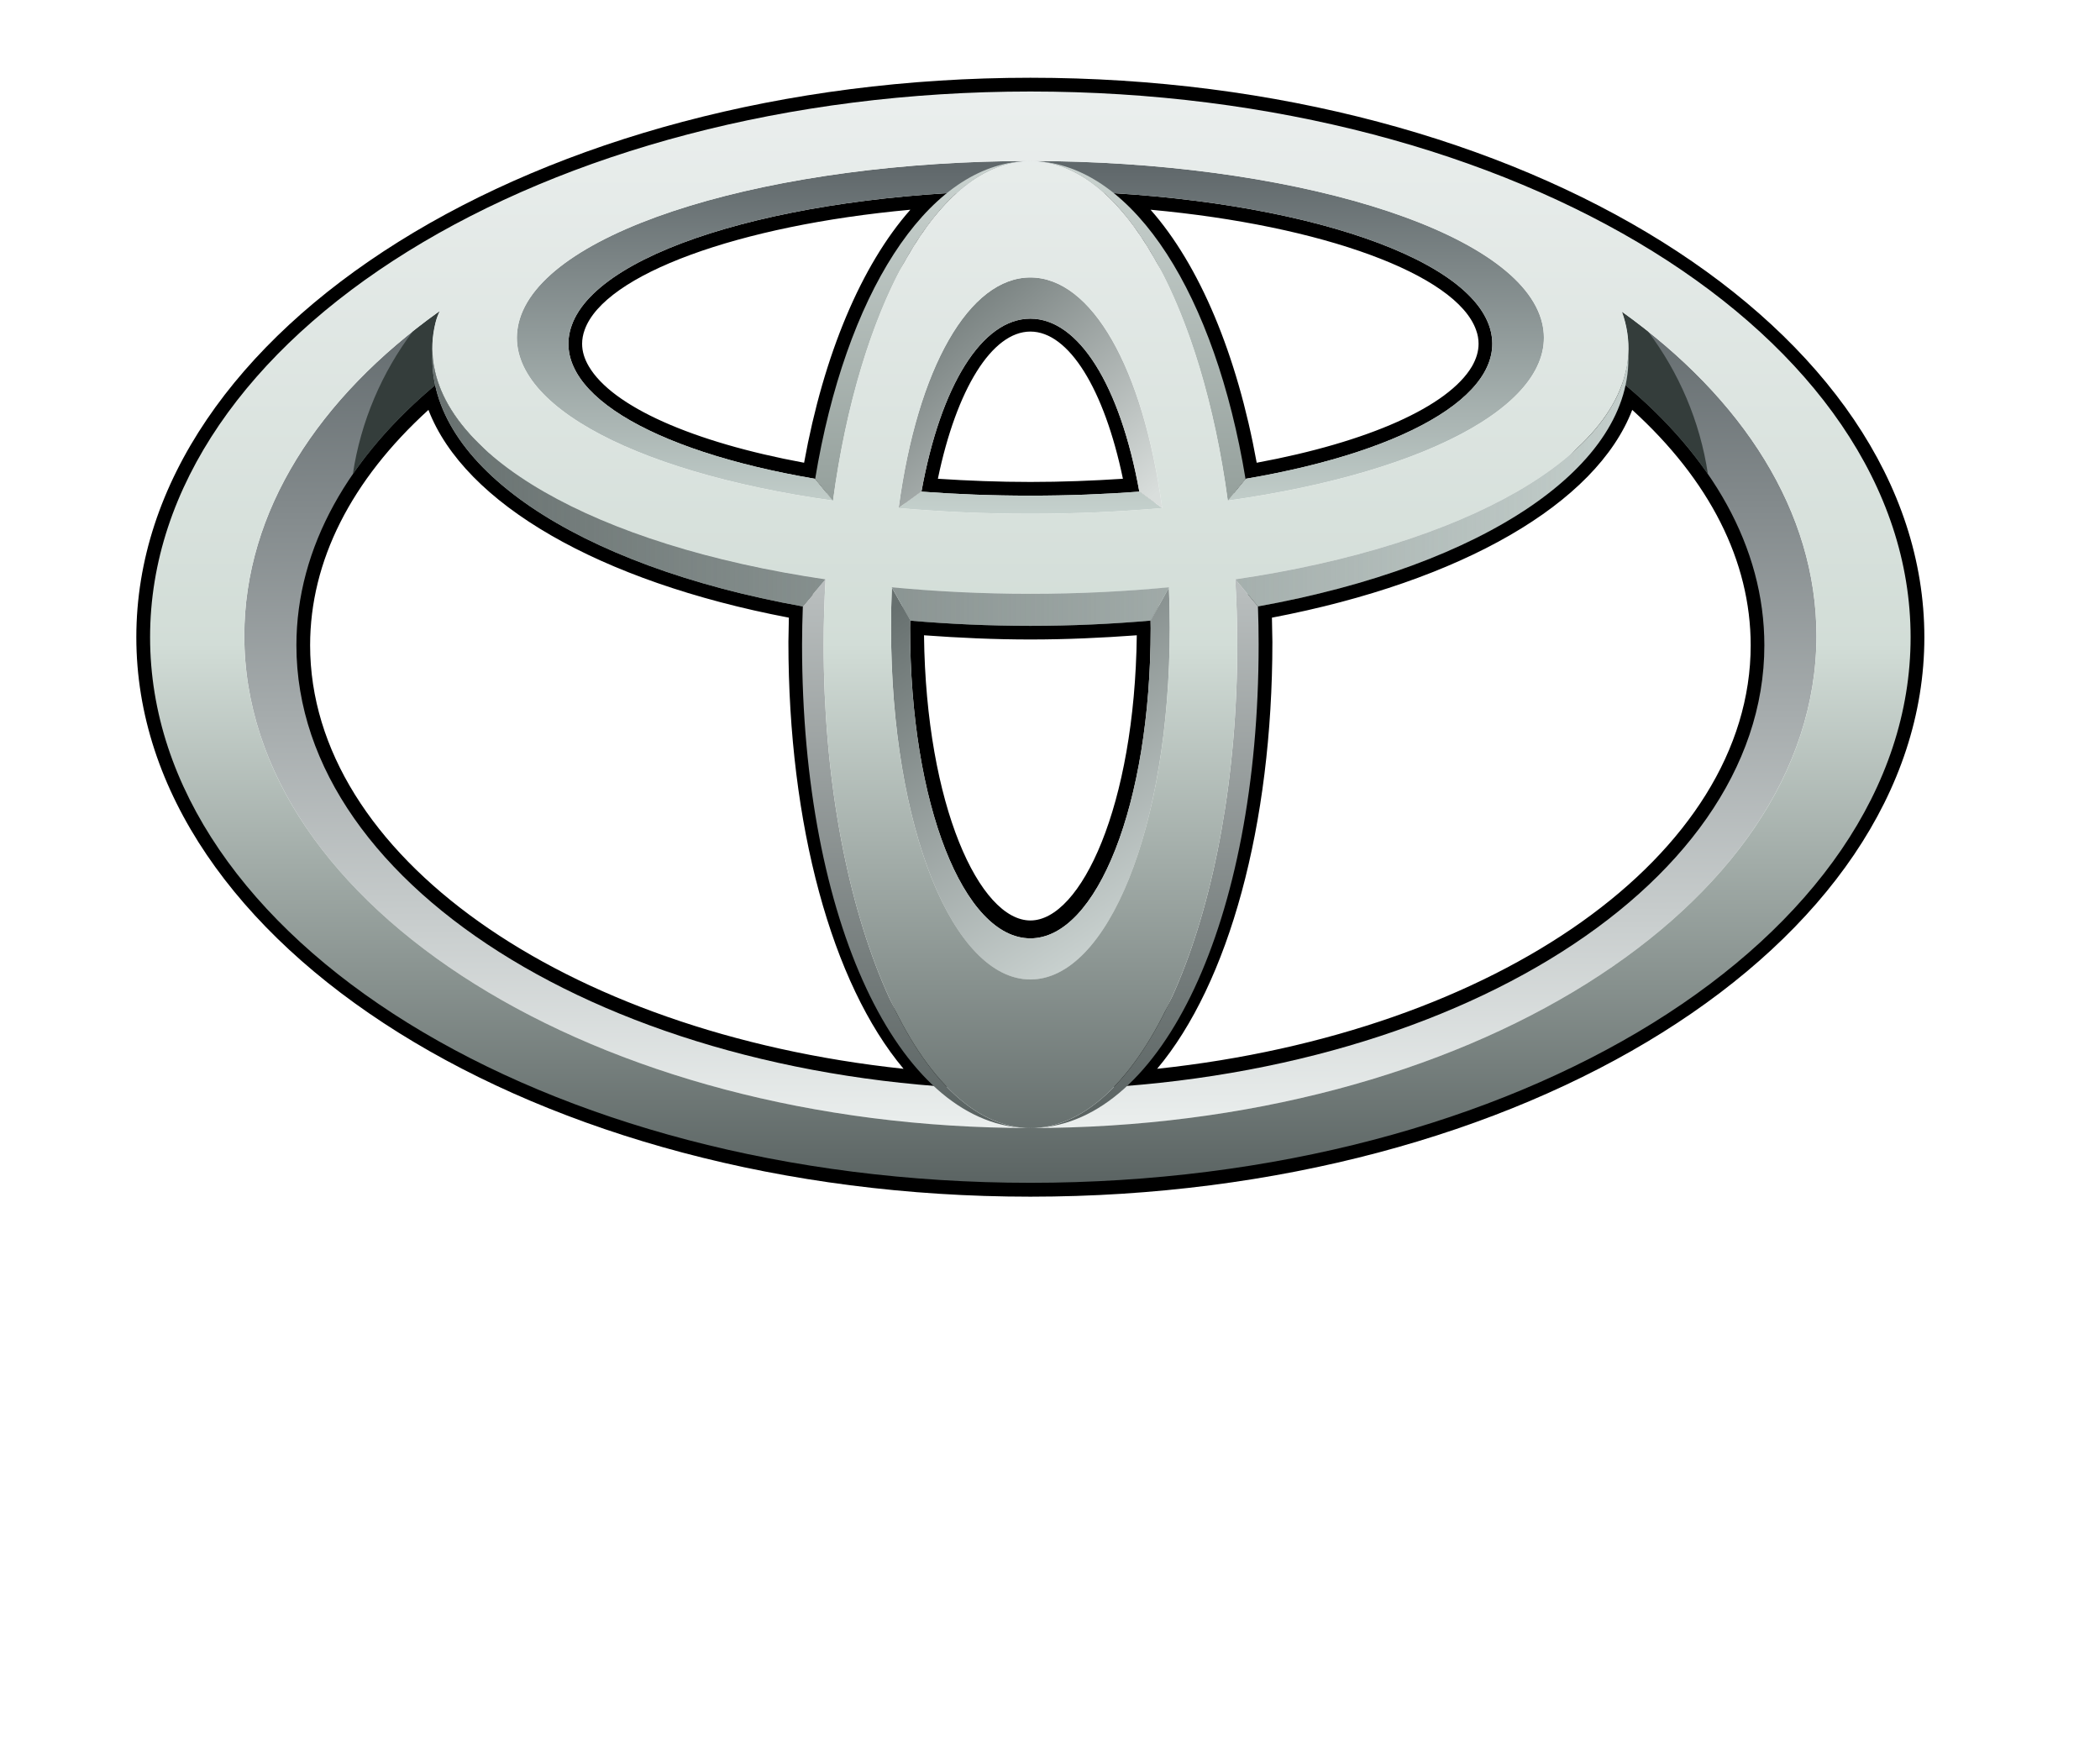 <?xml version="1.0" encoding="UTF-8" standalone="no"?>
<!-- Created with Inkscape (http://www.inkscape.org/) -->
<svg
   xmlns:svg="http://www.w3.org/2000/svg"
   xmlns="http://www.w3.org/2000/svg"
   xmlns:xlink="http://www.w3.org/1999/xlink"
   version="1.0"
   width="956.693"
   height="801.496"
   id="svg2">
  <defs
     id="defs4">
    <linearGradient
       id="linearGradient2824">
      <stop
         id="stop2826"
         style="stop-color:#687170;stop-opacity:1"
         offset="0" />
      <stop
         id="stop2828"
         style="stop-color:#687170;stop-opacity:0"
         offset="1" />
    </linearGradient>
    <linearGradient
       id="linearGradient2818">
      <stop
         id="stop2820"
         style="stop-color:#cad3d0;stop-opacity:1"
         offset="0" />
      <stop
         id="stop2822"
         style="stop-color:#95a09c;stop-opacity:1"
         offset="1" />
    </linearGradient>
    <linearGradient
       id="linearGradient2805">
      <stop
         id="stop2807"
         style="stop-color:#b9bebe;stop-opacity:1"
         offset="0" />
      <stop
         id="stop2809"
         style="stop-color:#586160;stop-opacity:1"
         offset="1" />
    </linearGradient>
    <linearGradient
       id="linearGradient2793">
      <stop
         id="stop2795"
         style="stop-color:#67706f;stop-opacity:1"
         offset="0" />
      <stop
         id="stop2797"
         style="stop-color:#d6dedc;stop-opacity:1"
         offset="1" />
    </linearGradient>
    <linearGradient
       id="linearGradient2786">
      <stop
         id="stop2788"
         style="stop-color:#60686b;stop-opacity:1"
         offset="0" />
      <stop
         id="stop2790"
         style="stop-color:#c5d1cd;stop-opacity:1"
         offset="1" />
    </linearGradient>
    <linearGradient
       id="linearGradient2778">
      <stop
         id="stop2780"
         style="stop-color:#707978;stop-opacity:1"
         offset="0" />
      <stop
         id="stop2782"
         style="stop-color:#d9dedc;stop-opacity:1"
         offset="1" />
    </linearGradient>
    <linearGradient
       id="linearGradient2770">
      <stop
         id="stop2772"
         style="stop-color:#eaeeed;stop-opacity:1"
         offset="0" />
      <stop
         id="stop2774"
         style="stop-color:#61696c;stop-opacity:1"
         offset="1" />
    </linearGradient>
    <linearGradient
       id="linearGradient2755">
      <stop
         id="stop2757"
         style="stop-color:#eaeeed;stop-opacity:1"
         offset="0" />
      <stop
         id="stop2832"
         style="stop-color:#d2ddd7;stop-opacity:1"
         offset="0.5" />
      <stop
         id="stop2759"
         style="stop-color:#5b6463;stop-opacity:1"
         offset="1" />
    </linearGradient>
    <linearGradient
       id="linearGradient2623">
      <stop
         id="stop2625"
         style="stop-color:#000000;stop-opacity:1"
         offset="0" />
      <stop
         id="stop2627"
         style="stop-color:#000000;stop-opacity:0"
         offset="1" />
    </linearGradient>
    <linearGradient
       x1="0"
       y1="0"
       x2="1"
       y2="0"
       id="linearGradient2589"
       gradientUnits="userSpaceOnUse"
       gradientTransform="matrix(0,-45.348,-179.902,0,228.848,198.769)"
       spreadMethod="pad">
      <stop
         id="stop2591"
         style="stop-color:#c3cecb;stop-opacity:1"
         offset="0" />
      <stop
         id="stop2593"
         style="stop-color:#586262;stop-opacity:1"
         offset="1" />
    </linearGradient>
    <clipPath
       id="clipPath2581">
      <path
         d="M 118.658,159.491 L 118.682,159.475 L 121.436,154.62 C 127.041,154.14 132.869,153.867 138.896,153.867 C 144.951,153.867 150.795,154.14 156.436,154.631 L 159.115,159.475 L 159.131,159.491 C 152.686,158.877 145.928,158.538 138.896,158.538 C 131.865,158.538 125.104,158.877 118.658,159.491 z M 226.066,193.631 C 225.379,178.772 202.539,165.608 168.779,160.647 L 168.791,160.635 L 172.084,156.702 C 205.117,162.639 226.848,177.225 226.066,193.631 z M 51.727,193.631 C 50.945,177.21 72.675,162.639 105.701,156.702 L 109.002,160.635 L 109.01,160.647 C 75.245,165.608 52.422,178.772 51.727,193.631"
         id="path2583" />
    </clipPath>
    <linearGradient
       x1="0"
       y1="0"
       x2="1"
       y2="0"
       id="linearGradient2569"
       gradientUnits="userSpaceOnUse"
       gradientTransform="matrix(0,-159.116,-187.934,0,232.859,231.761)"
       spreadMethod="pad">
      <stop
         id="stop2571"
         style="stop-color:#eaeeec;stop-opacity:1"
         offset="0" />
      <stop
         id="stop2573"
         style="stop-color:#434d4e;stop-opacity:1"
         offset="1" />
    </linearGradient>
    <clipPath
       id="clipPath2561">
      <path
         d="M 52.18,198.124 C 55.488,211.221 95.494,230.283 138.896,230.283 C 182.295,230.283 220.926,216.663 225.613,198.124 C 230.859,177.342 192.305,158.538 138.896,158.538 C 85.479,158.538 46.926,177.342 52.18,198.124 z M 138.896,221.639 C 101.627,221.639 68.464,211.874 64.44,198.577 C 59.933,183.682 93.033,170.206 138.896,170.206 C 184.768,170.206 217.863,183.682 213.359,198.577 C 209.336,211.874 176.174,221.639 138.896,221.639"
         id="path2563" />
    </clipPath>
    <linearGradient
       x1="0"
       y1="0"
       x2="1"
       y2="0"
       id="linearGradient2549"
       gradientUnits="userSpaceOnUse"
       gradientTransform="matrix(0,-159.122,-64.305,0,171.053,231.776)"
       spreadMethod="pad">
      <stop
         id="stop2551"
         style="stop-color:#eaeeec;stop-opacity:1"
         offset="0" />
      <stop
         id="stop2553"
         style="stop-color:#434d4e;stop-opacity:1"
         offset="1" />
    </linearGradient>
    <clipPath
       id="clipPath2541">
      <path
         d="M 108.748,151.144 C 108.748,189.67 122.252,221.639 138.896,221.639 C 155.549,221.639 169.053,189.67 169.053,151.144 C 169.053,112.211 155.549,80.649 138.896,80.649 C 122.244,80.649 108.748,112.211 108.748,151.144 z M 138.896,102.305 C 150.119,102.305 159.221,124.399 159.221,153.554 C 159.221,183.811 150.119,204.659 138.896,204.659 C 127.674,204.659 118.58,183.811 118.58,153.554 C 118.58,124.399 127.674,102.305 138.896,102.305"
         id="path2543" />
    </clipPath>
    <linearGradient
       x1="0"
       y1="0"
       x2="1"
       y2="0"
       id="linearGradient2529"
       gradientUnits="userSpaceOnUse"
       gradientTransform="matrix(0,-159.111,-260.691,0,269.238,231.767)"
       spreadMethod="pad">
      <stop
         id="stop2531"
         style="stop-color:#eaeeec;stop-opacity:1"
         offset="0" />
      <stop
         id="stop2533"
         style="stop-color:#434d4e;stop-opacity:1"
         offset="1" />
    </linearGradient>
    <clipPath
       id="clipPath2521">
      <path
         d="M 10.547,152.21 C 10.547,196.143 68.007,231.767 138.896,231.767 C 209.777,231.767 267.238,196.143 267.238,152.21 C 267.238,108.266 209.777,72.657 138.896,72.657 C 68.007,72.657 10.547,108.266 10.547,152.21 z M 138.896,80.649 C 202.188,80.649 253.504,112.774 253.504,152.406 C 253.504,192.042 202.188,224.178 138.896,224.178 C 75.597,224.178 24.285,192.042 24.285,152.406 C 24.285,112.774 75.597,80.649 138.896,80.649"
         id="path2523" />
    </clipPath>
    <linearGradient
       x1="0"
       y1="0"
       x2="1"
       y2="0"
       id="linearGradient2505"
       gradientUnits="userSpaceOnUse"
       gradientTransform="matrix(0,-130.035,-37.285,0,140.896,232.432)"
       spreadMethod="pad">
      <stop
         id="stop2507"
         style="stop-color:#eaeeec;stop-opacity:1"
         offset="0" />
      <stop
         id="stop2509"
         style="stop-color:#586262;stop-opacity:1"
         offset="1" />
    </linearGradient>
    <clipPath
       id="clipPath2497">
      <path
         d="M 108.748,151.144 C 108.748,154.358 108.854,157.522 109.033,160.635 L 109.01,160.635 L 105.721,156.729 C 105.654,154.881 105.611,153.031 105.611,151.144 C 105.611,109.922 120.232,80.649 138.896,80.649 C 122.252,80.649 108.748,112.211 108.748,151.144"
         id="path2499" />
    </clipPath>
    <linearGradient
       x1="0"
       y1="0"
       x2="1"
       y2="0"
       id="linearGradient2485"
       gradientUnits="userSpaceOnUse"
       gradientTransform="matrix(0,-130.035,-37.281,0,174.178,232.432)"
       spreadMethod="pad">
      <stop
         id="stop2487"
         style="stop-color:#eaeeec;stop-opacity:1"
         offset="0" />
      <stop
         id="stop2489"
         style="stop-color:#586262;stop-opacity:1"
         offset="1" />
    </linearGradient>
    <clipPath
       id="clipPath2477">
      <path
         d="M 172.072,156.717 L 168.791,160.635 L 168.764,160.635 C 168.947,157.522 169.053,154.358 169.053,151.144 C 169.053,112.211 155.549,80.649 138.896,80.649 C 157.568,80.649 172.178,109.922 172.178,151.144 C 172.178,153.031 172.139,154.881 172.072,156.717"
         id="path2479" />
    </clipPath>
    <linearGradient
       x1="0"
       y1="0"
       x2="1"
       y2="0"
       id="linearGradient2465"
       gradientUnits="userSpaceOnUse"
       gradientTransform="matrix(0,-77.914,-35.379,0,172.275,231.776)"
       spreadMethod="pad">
      <stop
         id="stop2467"
         style="stop-color:#eaeeec;stop-opacity:1"
         offset="0" />
      <stop
         id="stop2469"
         style="stop-color:#586262;stop-opacity:1"
         offset="1" />
    </linearGradient>
    <clipPath
       id="clipPath2457">
      <path
         d="M 167.67,172.12 L 167.697,172.12 L 170.275,175.256 C 165.705,203.006 153.361,221.639 138.896,221.639 C 152.396,221.639 163.83,200.608 167.67,172.12"
         id="path2459" />
    </clipPath>
    <linearGradient
       x1="0"
       y1="0"
       x2="1"
       y2="0"
       id="linearGradient2445"
       gradientUnits="userSpaceOnUse"
       gradientTransform="matrix(0,-77.914,-35.387,0,140.896,231.776)"
       spreadMethod="pad">
      <stop
         id="stop2447"
         style="stop-color:#eaeeec;stop-opacity:1"
         offset="0" />
      <stop
         id="stop2449"
         style="stop-color:#586262;stop-opacity:1"
         offset="1" />
    </linearGradient>
    <clipPath
       id="clipPath2437">
      <path
         d="M 110.127,172.12 C 113.971,200.608 125.396,221.639 138.896,221.639 C 124.424,221.639 112.088,203.006 107.51,175.256 L 110.088,172.12 L 110.127,172.12"
         id="path2439" />
    </clipPath>
    <linearGradient
       x1="0"
       y1="0"
       x2="1"
       y2="0"
       id="linearGradient2425"
       gradientUnits="userSpaceOnUse"
       gradientTransform="matrix(-44.723,25.821,37.637,65.19,137.28,88.354)"
       spreadMethod="pad">
      <stop
         id="stop2427"
         style="stop-color:#eaeeec;stop-opacity:1"
         offset="0" />
      <stop
         id="stop2429"
         style="stop-color:#586262;stop-opacity:1"
         offset="1" />
    </linearGradient>
    <clipPath
       id="clipPath2417">
      <path
         d="M 159.092,159.452 L 156.42,154.62 C 156.42,154.268 156.436,153.906 156.436,153.539 C 156.436,127.813 148.568,108.305 138.893,108.305 C 129.209,108.305 121.357,127.813 121.357,153.539 C 121.357,153.945 121.365,154.346 121.373,154.737 L 118.697,159.452 C 118.619,157.522 118.58,155.569 118.58,153.566 C 118.58,124.399 127.674,102.305 138.896,102.305 C 150.119,102.305 159.221,124.399 159.221,153.566 C 159.221,155.569 159.17,157.522 159.092,159.452"
         id="path2419" />
    </clipPath>
    <linearGradient
       x1="0"
       y1="0"
       x2="1"
       y2="0"
       id="linearGradient2405"
       gradientUnits="userSpaceOnUse"
       gradientTransform="matrix(-30.672,25.737,36.033,42.942,140.42,149.995)"
       spreadMethod="pad">
      <stop
         id="stop2407"
         style="stop-color:#eaeeec;stop-opacity:1"
         offset="0" />
      <stop
         id="stop2409"
         style="stop-color:#586262;stop-opacity:1"
         offset="1" />
    </linearGradient>
    <clipPath
       id="clipPath2397">
      <path
         d="M 123.014,173.436 C 125.807,188.956 131.865,198.655 138.893,198.655 C 145.928,198.655 151.982,188.956 154.779,173.436 L 154.834,173.436 L 158.1,171.065 C 155.342,191.561 147.787,204.659 138.896,204.659 C 129.998,204.659 122.447,191.561 119.693,171.065 L 122.959,173.436 L 123.014,173.436"
         id="path2399" />
    </clipPath>
    <linearGradient
       x1="0"
       y1="0"
       x2="1"
       y2="0"
       id="linearGradient2385"
       gradientUnits="userSpaceOnUse"
       gradientTransform="matrix(0,49.124,159.899,0,58.948,158.587)"
       spreadMethod="pad">
      <stop
         id="stop2387"
         style="stop-color:#eaeeec;stop-opacity:1"
         offset="0" />
      <stop
         id="stop2389"
         style="stop-color:#586262;stop-opacity:1"
         offset="1" />
    </linearGradient>
    <clipPath
       id="clipPath2377">
      <path
         d="M 154.818,173.436 C 149.768,173.057 144.443,172.85 138.893,172.85 C 133.346,172.85 128.025,173.057 122.975,173.436 L 122.959,173.436 L 119.658,171.038 C 125.748,170.506 132.178,170.206 138.896,170.206 C 145.615,170.206 152.045,170.506 158.139,171.038 L 154.818,173.436 z M 213.359,198.577 C 209.336,211.874 176.174,221.639 138.896,221.639 C 101.627,221.639 68.464,211.874 64.44,198.577 C 60.948,187.042 80.011,176.366 110.084,172.131 L 107.471,175.311 C 83.143,179.452 68.683,188.28 72.019,197.667 C 76.062,209.061 105.428,217.315 138.893,217.315 C 172.357,217.315 201.73,209.061 205.77,197.667 C 209.102,188.28 194.648,179.452 170.314,175.311 L 167.709,172.131 C 197.773,176.366 216.848,187.042 213.359,198.577"
         id="path2379" />
    </clipPath>
    <linearGradient
       x1="0"
       y1="0"
       x2="1"
       y2="0"
       id="linearGradient2365"
       gradientUnits="userSpaceOnUse"
       gradientTransform="matrix(0,90.655,233.215,0,22.289,89.512)"
       spreadMethod="pad">
      <stop
         id="stop2367"
         style="stop-color:#eaeeec;stop-opacity:1"
         offset="0" />
      <stop
         id="stop2369"
         style="stop-color:#586262;stop-opacity:1"
         offset="1" />
    </linearGradient>
    <clipPath
       id="clipPath2357">
      <path
         d="M 225.129,199.67 C 225.313,199.163 225.48,198.643 225.613,198.124 C 226.367,195.127 226.211,192.186 225.234,189.319 C 238.242,178.592 245.91,165.362 245.91,151.027 C 245.91,115.247 197.996,86.235 138.896,86.235 C 79.792,86.235 31.883,115.247 31.883,151.027 C 31.883,165.35 39.559,178.592 52.551,189.319 C 51.582,192.186 51.426,195.127 52.18,198.124 C 52.316,198.655 52.539,199.217 52.801,199.776 C 35.051,187.131 24.289,170.557 24.289,152.406 C 24.289,112.774 75.597,80.649 138.896,80.649 C 202.188,80.649 253.504,112.774 253.504,152.406 C 253.504,170.518 242.785,187.053 225.129,199.67"
         id="path2359" />
    </clipPath>
    <clipPath
       id="clipPath2323">
      <path
         d="M 0.06,233.771 L 283,233.771 L 283,0.06 L 0.06,0.06 L 0.06,233.771 z"
         id="path2325" />
    </clipPath>
    <linearGradient
       x1="0"
       y1="0"
       x2="1"
       y2="0"
       id="linearGradient3093"
       gradientUnits="userSpaceOnUse"
       gradientTransform="matrix(0,-45.348,-179.902,0,228.848,198.769)"
       spreadMethod="pad">
      <stop
         id="stop3095"
         style="stop-color:#c3cecb;stop-opacity:1"
         offset="0" />
      <stop
         id="stop3097"
         style="stop-color:#586262;stop-opacity:1"
         offset="1" />
    </linearGradient>
    <clipPath
       id="clipPath3085">
      <path
         d="M 118.658,159.491 L 118.682,159.475 L 121.436,154.62 C 127.041,154.14 132.869,153.867 138.896,153.867 C 144.951,153.867 150.795,154.14 156.436,154.631 L 159.115,159.475 L 159.131,159.491 C 152.686,158.877 145.928,158.538 138.896,158.538 C 131.865,158.538 125.104,158.877 118.658,159.491 z M 226.066,193.631 C 225.379,178.772 202.539,165.608 168.779,160.647 L 168.791,160.635 L 172.084,156.702 C 205.117,162.639 226.848,177.225 226.066,193.631 z M 51.727,193.631 C 50.945,177.21 72.675,162.639 105.701,156.702 L 109.002,160.635 L 109.01,160.647 C 75.245,165.608 52.422,178.772 51.727,193.631"
         id="path3087" />
    </clipPath>
    <linearGradient
       x1="0"
       y1="0"
       x2="1"
       y2="0"
       id="linearGradient3073"
       gradientUnits="userSpaceOnUse"
       gradientTransform="matrix(0,-159.116,-187.934,0,232.859,231.761)"
       spreadMethod="pad">
      <stop
         id="stop3075"
         style="stop-color:#eaeeec;stop-opacity:1"
         offset="0" />
      <stop
         id="stop3077"
         style="stop-color:#434d4e;stop-opacity:1"
         offset="1" />
    </linearGradient>
    <clipPath
       id="clipPath3065">
      <path
         d="M 52.18,198.124 C 55.488,211.221 95.494,230.283 138.896,230.283 C 182.295,230.283 220.926,216.663 225.613,198.124 C 230.859,177.342 192.305,158.538 138.896,158.538 C 85.479,158.538 46.926,177.342 52.18,198.124 z M 138.896,221.639 C 101.627,221.639 68.464,211.874 64.44,198.577 C 59.933,183.682 93.033,170.206 138.896,170.206 C 184.768,170.206 217.863,183.682 213.359,198.577 C 209.336,211.874 176.174,221.639 138.896,221.639"
         id="path3067" />
    </clipPath>
    <linearGradient
       x1="0"
       y1="0"
       x2="1"
       y2="0"
       id="linearGradient3053"
       gradientUnits="userSpaceOnUse"
       gradientTransform="matrix(0,-159.122,-64.305,0,171.053,231.776)"
       spreadMethod="pad">
      <stop
         id="stop3055"
         style="stop-color:#eaeeec;stop-opacity:1"
         offset="0" />
      <stop
         id="stop3057"
         style="stop-color:#434d4e;stop-opacity:1"
         offset="1" />
    </linearGradient>
    <clipPath
       id="clipPath3045">
      <path
         d="M 108.748,151.144 C 108.748,189.67 122.252,221.639 138.896,221.639 C 155.549,221.639 169.053,189.67 169.053,151.144 C 169.053,112.211 155.549,80.649 138.896,80.649 C 122.244,80.649 108.748,112.211 108.748,151.144 z M 138.896,102.305 C 150.119,102.305 159.221,124.399 159.221,153.554 C 159.221,183.811 150.119,204.659 138.896,204.659 C 127.674,204.659 118.58,183.811 118.58,153.554 C 118.58,124.399 127.674,102.305 138.896,102.305"
         id="path3047" />
    </clipPath>
    <linearGradient
       x1="0"
       y1="0"
       x2="1"
       y2="0"
       id="linearGradient3033"
       gradientUnits="userSpaceOnUse"
       gradientTransform="matrix(0,-159.111,-260.691,0,269.238,231.767)"
       spreadMethod="pad">
      <stop
         id="stop3035"
         style="stop-color:#eaeeec;stop-opacity:1"
         offset="0" />
      <stop
         id="stop3037"
         style="stop-color:#434d4e;stop-opacity:1"
         offset="1" />
    </linearGradient>
    <clipPath
       id="clipPath3025">
      <path
         d="M 10.547,152.21 C 10.547,196.143 68.007,231.767 138.896,231.767 C 209.777,231.767 267.238,196.143 267.238,152.21 C 267.238,108.266 209.777,72.657 138.896,72.657 C 68.007,72.657 10.547,108.266 10.547,152.21 z M 138.896,80.649 C 202.188,80.649 253.504,112.774 253.504,152.406 C 253.504,192.042 202.188,224.178 138.896,224.178 C 75.597,224.178 24.285,192.042 24.285,152.406 C 24.285,112.774 75.597,80.649 138.896,80.649"
         id="path3027" />
    </clipPath>
    <linearGradient
       x1="0"
       y1="0"
       x2="1"
       y2="0"
       id="linearGradient3009"
       gradientUnits="userSpaceOnUse"
       gradientTransform="matrix(0,-130.035,-37.285,0,140.896,232.432)"
       spreadMethod="pad">
      <stop
         id="stop3011"
         style="stop-color:#eaeeec;stop-opacity:1"
         offset="0" />
      <stop
         id="stop3013"
         style="stop-color:#586262;stop-opacity:1"
         offset="1" />
    </linearGradient>
    <clipPath
       id="clipPath3001">
      <path
         d="M 108.748,151.144 C 108.748,154.358 108.854,157.522 109.033,160.635 L 109.01,160.635 L 105.721,156.729 C 105.654,154.881 105.611,153.031 105.611,151.144 C 105.611,109.922 120.232,80.649 138.896,80.649 C 122.252,80.649 108.748,112.211 108.748,151.144"
         id="path3003" />
    </clipPath>
    <linearGradient
       x1="0"
       y1="0"
       x2="1"
       y2="0"
       id="linearGradient2989"
       gradientUnits="userSpaceOnUse"
       gradientTransform="matrix(0,-130.035,-37.281,0,174.178,232.432)"
       spreadMethod="pad">
      <stop
         id="stop2991"
         style="stop-color:#eaeeec;stop-opacity:1"
         offset="0" />
      <stop
         id="stop2993"
         style="stop-color:#586262;stop-opacity:1"
         offset="1" />
    </linearGradient>
    <clipPath
       id="clipPath2981">
      <path
         d="M 172.072,156.717 L 168.791,160.635 L 168.764,160.635 C 168.947,157.522 169.053,154.358 169.053,151.144 C 169.053,112.211 155.549,80.649 138.896,80.649 C 157.568,80.649 172.178,109.922 172.178,151.144 C 172.178,153.031 172.139,154.881 172.072,156.717"
         id="path2983" />
    </clipPath>
    <linearGradient
       x1="0"
       y1="0"
       x2="1"
       y2="0"
       id="linearGradient2969"
       gradientUnits="userSpaceOnUse"
       gradientTransform="matrix(0,-77.914,-35.379,0,172.275,231.776)"
       spreadMethod="pad">
      <stop
         id="stop2971"
         style="stop-color:#eaeeec;stop-opacity:1"
         offset="0" />
      <stop
         id="stop2973"
         style="stop-color:#586262;stop-opacity:1"
         offset="1" />
    </linearGradient>
    <clipPath
       id="clipPath2961">
      <path
         d="M 167.67,172.12 L 167.697,172.12 L 170.275,175.256 C 165.705,203.006 153.361,221.639 138.896,221.639 C 152.396,221.639 163.83,200.608 167.67,172.12"
         id="path2963" />
    </clipPath>
    <linearGradient
       x1="0"
       y1="0"
       x2="1"
       y2="0"
       id="linearGradient2949"
       gradientUnits="userSpaceOnUse"
       gradientTransform="matrix(0,-77.914,-35.387,0,140.896,231.776)"
       spreadMethod="pad">
      <stop
         id="stop2951"
         style="stop-color:#eaeeec;stop-opacity:1"
         offset="0" />
      <stop
         id="stop2953"
         style="stop-color:#586262;stop-opacity:1"
         offset="1" />
    </linearGradient>
    <clipPath
       id="clipPath2941">
      <path
         d="M 110.127,172.12 C 113.971,200.608 125.396,221.639 138.896,221.639 C 124.424,221.639 112.088,203.006 107.51,175.256 L 110.088,172.12 L 110.127,172.12"
         id="path2943" />
    </clipPath>
    <linearGradient
       x1="0"
       y1="0"
       x2="1"
       y2="0"
       id="linearGradient2929"
       gradientUnits="userSpaceOnUse"
       gradientTransform="matrix(-44.723,25.821,37.637,65.19,137.28,88.354)"
       spreadMethod="pad">
      <stop
         id="stop2931"
         style="stop-color:#eaeeec;stop-opacity:1"
         offset="0" />
      <stop
         id="stop2933"
         style="stop-color:#586262;stop-opacity:1"
         offset="1" />
    </linearGradient>
    <clipPath
       id="clipPath2921">
      <path
         d="M 159.092,159.452 L 156.42,154.62 C 156.42,154.268 156.436,153.906 156.436,153.539 C 156.436,127.813 148.568,108.305 138.893,108.305 C 129.209,108.305 121.357,127.813 121.357,153.539 C 121.357,153.945 121.365,154.346 121.373,154.737 L 118.697,159.452 C 118.619,157.522 118.58,155.569 118.58,153.566 C 118.58,124.399 127.674,102.305 138.896,102.305 C 150.119,102.305 159.221,124.399 159.221,153.566 C 159.221,155.569 159.17,157.522 159.092,159.452"
         id="path2923" />
    </clipPath>
    <linearGradient
       x1="0"
       y1="0"
       x2="1"
       y2="0"
       id="linearGradient2909"
       gradientUnits="userSpaceOnUse"
       gradientTransform="matrix(-30.672,25.737,36.033,42.942,140.42,149.995)"
       spreadMethod="pad">
      <stop
         id="stop2911"
         style="stop-color:#eaeeec;stop-opacity:1"
         offset="0" />
      <stop
         id="stop2913"
         style="stop-color:#586262;stop-opacity:1"
         offset="1" />
    </linearGradient>
    <clipPath
       id="clipPath2901">
      <path
         d="M 123.014,173.436 C 125.807,188.956 131.865,198.655 138.893,198.655 C 145.928,198.655 151.982,188.956 154.779,173.436 L 154.834,173.436 L 158.1,171.065 C 155.342,191.561 147.787,204.659 138.896,204.659 C 129.998,204.659 122.447,191.561 119.693,171.065 L 122.959,173.436 L 123.014,173.436"
         id="path2903" />
    </clipPath>
    <linearGradient
       x1="0"
       y1="0"
       x2="1"
       y2="0"
       id="linearGradient2889"
       gradientUnits="userSpaceOnUse"
       gradientTransform="matrix(0,49.124,159.899,0,58.948,158.587)"
       spreadMethod="pad">
      <stop
         id="stop2891"
         style="stop-color:#eaeeec;stop-opacity:1"
         offset="0" />
      <stop
         id="stop2893"
         style="stop-color:#586262;stop-opacity:1"
         offset="1" />
    </linearGradient>
    <clipPath
       id="clipPath2881">
      <path
         d="M 154.818,173.436 C 149.768,173.057 144.443,172.85 138.893,172.85 C 133.346,172.85 128.025,173.057 122.975,173.436 L 122.959,173.436 L 119.658,171.038 C 125.748,170.506 132.178,170.206 138.896,170.206 C 145.615,170.206 152.045,170.506 158.139,171.038 L 154.818,173.436 z M 213.359,198.577 C 209.336,211.874 176.174,221.639 138.896,221.639 C 101.627,221.639 68.464,211.874 64.44,198.577 C 60.948,187.042 80.011,176.366 110.084,172.131 L 107.471,175.311 C 83.143,179.452 68.683,188.28 72.019,197.667 C 76.062,209.061 105.428,217.315 138.893,217.315 C 172.357,217.315 201.73,209.061 205.77,197.667 C 209.102,188.28 194.648,179.452 170.314,175.311 L 167.709,172.131 C 197.773,176.366 216.848,187.042 213.359,198.577"
         id="path2883" />
    </clipPath>
    <linearGradient
       x1="0"
       y1="0"
       x2="1"
       y2="0"
       id="linearGradient2869"
       gradientUnits="userSpaceOnUse"
       gradientTransform="matrix(0,90.655,233.215,0,22.289,89.512)"
       spreadMethod="pad">
      <stop
         id="stop2871"
         style="stop-color:#eaeeec;stop-opacity:1"
         offset="0" />
      <stop
         id="stop2873"
         style="stop-color:#586262;stop-opacity:1"
         offset="1" />
    </linearGradient>
    <clipPath
       id="clipPath2861">
      <path
         d="M 225.129,199.67 C 225.313,199.163 225.48,198.643 225.613,198.124 C 226.367,195.127 226.211,192.186 225.234,189.319 C 238.242,178.592 245.91,165.362 245.91,151.027 C 245.91,115.247 197.996,86.235 138.896,86.235 C 79.792,86.235 31.883,115.247 31.883,151.027 C 31.883,165.35 39.559,178.592 52.551,189.319 C 51.582,192.186 51.426,195.127 52.18,198.124 C 52.316,198.655 52.539,199.217 52.801,199.776 C 35.051,187.131 24.289,170.557 24.289,152.406 C 24.289,112.774 75.597,80.649 138.896,80.649 C 202.188,80.649 253.504,112.774 253.504,152.406 C 253.504,170.518 242.785,187.053 225.129,199.67"
         id="path2863" />
    </clipPath>
    <clipPath
       id="clipPath2827">
      <path
         d="M 0.06,233.771 L 283,233.771 L 283,0.06 L 0.06,0.06 L 0.06,233.771 z"
         id="path2829" />
    </clipPath>
    <linearGradient
       x1="140.47"
       y1="81.195"
       x2="139.997"
       y2="200.874"
       id="linearGradient2749"
       xlink:href="#linearGradient2770"
       gradientUnits="userSpaceOnUse"
       gradientTransform="matrix(1.886,0,0,-1.886,104.734,689.648)" />
    <linearGradient
       x1="364.527"
       y1="255.996"
       x2="364.527"
       y2="552.633"
       id="linearGradient2761"
       xlink:href="#linearGradient2755"
       gradientUnits="userSpaceOnUse" />
    <linearGradient
       x1="343.815"
       y1="305.704"
       x2="396.63"
       y2="367.069"
       id="linearGradient2776"
       xlink:href="#linearGradient2778"
       gradientUnits="userSpaceOnUse" />
    <linearGradient
       x1="364.527"
       y1="273.601"
       x2="364.527"
       y2="368.713"
       id="linearGradient2784"
       xlink:href="#linearGradient2786"
       gradientUnits="userSpaceOnUse" />
    <linearGradient
       x1="330.352"
       y1="393.729"
       x2="399.737"
       y2="496.731"
       id="linearGradient2799"
       xlink:href="#linearGradient2793"
       gradientUnits="userSpaceOnUse" />
    <linearGradient
       x1="364.187"
       y1="389.586"
       x2="364.187"
       y2="537.552"
       id="linearGradient2811"
       xlink:href="#linearGradient2805"
       gradientUnits="userSpaceOnUse" />
    <linearGradient
       x1="367.885"
       y1="271.806"
       x2="367.885"
       y2="365.102"
       id="linearGradient2816"
       xlink:href="#linearGradient2818"
       gradientUnits="userSpaceOnUse" />
    <linearGradient
       x1="202.237"
       y1="362.008"
       x2="531.066"
       y2="362.008"
       id="linearGradient2830"
       xlink:href="#linearGradient2824"
       gradientUnits="userSpaceOnUse" />
    <linearGradient
       x1="140.47"
       y1="81.195"
       x2="139.997"
       y2="200.874"
       id="linearGradient2858"
       xlink:href="#linearGradient2770"
       gradientUnits="userSpaceOnUse"
       gradientTransform="matrix(1.886,0,0,-1.886,104.734,689.648)" />
    <linearGradient
       x1="364.527"
       y1="273.601"
       x2="364.527"
       y2="368.713"
       id="linearGradient2860"
       xlink:href="#linearGradient2786"
       gradientUnits="userSpaceOnUse" />
    <linearGradient
       x1="343.815"
       y1="305.704"
       x2="396.63"
       y2="367.069"
       id="linearGradient2862"
       xlink:href="#linearGradient2778"
       gradientUnits="userSpaceOnUse" />
    <linearGradient
       x1="330.352"
       y1="393.729"
       x2="399.737"
       y2="496.731"
       id="linearGradient2864"
       xlink:href="#linearGradient2793"
       gradientUnits="userSpaceOnUse" />
    <linearGradient
       x1="367.885"
       y1="271.806"
       x2="367.885"
       y2="365.102"
       id="linearGradient2866"
       xlink:href="#linearGradient2818"
       gradientUnits="userSpaceOnUse" />
    <linearGradient
       x1="364.187"
       y1="389.586"
       x2="364.187"
       y2="537.552"
       id="linearGradient2868"
       xlink:href="#linearGradient2805"
       gradientUnits="userSpaceOnUse" />
    <linearGradient
       x1="364.527"
       y1="255.996"
       x2="364.527"
       y2="552.633"
       id="linearGradient2870"
       xlink:href="#linearGradient2755"
       gradientUnits="userSpaceOnUse" />
    <linearGradient
       x1="202.237"
       y1="362.008"
       x2="531.066"
       y2="362.008"
       id="linearGradient2872"
       xlink:href="#linearGradient2824"
       gradientUnits="userSpaceOnUse" />
  </defs>
  <g
     transform="matrix(1.657,0,0,1.657,-138.132,-376.861)"
     id="g2834">
    <path
       d="M 366.656,248.812 C 231.123,248.812 120.844,317.813 120.844,402.625 C 120.844,487.427 231.123,556.438 366.656,556.438 C 502.189,556.437 612.438,487.427 612.438,402.625 C 612.437,317.814 502.189,248.812 366.656,248.812 z M 366.656,256.375 C 498.033,256.375 604.906,321.99 604.906,402.625 C 604.906,483.28 498.033,548.875 366.656,548.875 C 235.279,548.875 128.406,483.28 128.406,402.625 C 128.406,321.99 235.279,256.375 366.656,256.375 z M 355.312,276.031 L 343.438,276.781 C 285.908,280.294 244.122,295.537 237,315.625 C 236.263,317.709 235.875,319.831 235.875,321.938 C 235.875,325.326 236.851,328.727 238.75,331.969 C 246.736,345.574 271.513,356.764 306.781,362.781 L 310.5,363.406 L 311.156,359.688 C 316.945,324.374 329.65,296.611 346.031,283.5 L 355.312,276.031 z M 378.031,276.031 L 387.281,283.5 C 403.657,296.611 416.367,324.374 422.156,359.688 L 422.781,363.406 L 426.5,362.781 C 461.783,356.764 486.575,345.574 494.531,331.969 C 497.624,326.738 498.228,321.075 496.312,315.625 C 489.19,295.537 447.404,280.294 389.875,276.781 L 378.031,276.031 z M 333.656,285.094 C 320.198,300.321 309.838,324.855 304.438,354.656 C 273.78,348.984 251.731,339.206 245.25,328.156 C 244.019,326.065 243.406,324.002 243.406,321.969 C 243.406,320.686 243.637,319.429 244.094,318.156 C 249.53,302.812 286.476,289.418 333.656,285.094 z M 399.688,285.094 C 446.853,289.418 483.766,302.835 489.188,318.156 C 489.659,319.429 489.875,320.686 489.875,321.969 C 489.875,324.002 489.264,326.065 488.062,328.156 C 481.559,339.206 459.518,348.984 428.875,354.656 C 423.474,324.855 413.146,300.321 399.688,285.094 z M 366.656,311.031 C 351.203,311.031 338.578,330.073 332.906,361.938 L 332.156,366.031 L 336.344,366.344 C 346.215,367.081 356.417,367.5 366.656,367.5 C 376.901,367.5 387.097,367.081 396.969,366.344 L 401.125,366.031 L 400.375,361.938 C 394.703,330.073 382.096,311.031 366.656,311.031 z M 366.656,318.594 C 377.212,318.594 386.959,334.386 392.094,359.062 C 383.748,359.607 375.251,359.938 366.656,359.938 C 358.074,359.938 349.557,359.607 341.219,359.062 C 346.338,334.386 356.102,318.594 366.656,318.594 z M 205.375,326.438 L 200.594,330.438 C 174.739,352.095 161.062,377.812 161.062,404.844 C 161.063,468.434 238.623,522.184 341.438,529.844 L 352.906,530.719 L 344.156,523.25 C 321.63,503.982 307.656,458.243 307.656,403.906 L 307.875,391.094 L 304.719,390.438 C 250.639,380.743 212.165,357.996 206.688,332.531 L 205.375,326.438 z M 527.906,326.438 L 526.594,332.531 C 521.121,357.996 482.626,380.743 428.562,390.438 L 425.406,391.031 L 425.656,403.906 C 425.656,458.243 411.644,503.982 389.125,523.25 L 380.406,530.719 L 391.875,529.844 C 494.701,522.184 572.219,468.434 572.219,404.844 C 572.219,377.812 558.542,352.095 532.688,330.438 L 527.906,326.438 z M 201.156,340.125 C 211.047,365.855 248.012,387.276 300.25,397.25 C 300.184,400.195 300.125,403.906 300.125,403.906 C 300.125,454.289 312.062,497.806 331.781,521.281 C 238.101,511.285 168.625,462.348 168.625,404.844 C 168.625,381.665 179.927,359.446 201.156,340.125 z M 532.125,340.125 C 553.369,359.446 564.688,381.665 564.688,404.844 C 564.688,462.348 495.191,511.285 401.5,521.281 C 421.219,497.806 433.188,454.289 433.188,403.906 C 433.187,403.906 433.115,400.195 433.062,397.25 C 485.285,387.276 522.233,365.855 532.125,340.125 z M 329.875,393.969 L 329.844,398.062 L 329.812,399.438 C 329.812,449.944 345.657,488.031 366.656,488.031 C 387.65,488.031 403.469,449.944 403.469,399.438 L 403.438,393.969 L 399.375,394.312 C 388.694,395.248 377.706,395.719 366.656,395.719 C 355.608,395.719 344.588,395.248 333.938,394.312 L 329.875,393.969 z M 337.406,402.094 C 346.997,402.801 356.802,403.25 366.656,403.25 C 376.528,403.25 386.302,402.801 395.906,402.094 C 395.341,449.087 380.527,480.5 366.656,480.5 C 352.772,480.5 337.959,449.087 337.406,402.094 z"
       id="path2843"
       style="fill:#000000;fill-opacity:1;fill-rule:nonzero;stroke:none" />
    <path
       d="M 529.261,313.129 C 529.608,314.085 529.922,315.065 530.173,316.044 C 531.595,321.696 531.301,327.241 529.459,332.648 C 553.988,352.876 568.447,377.824 568.447,404.855 C 568.447,472.326 478.096,527.034 366.651,527.034 C 255.198,527.034 164.855,472.326 164.855,404.855 C 164.855,377.846 179.33,352.876 203.829,332.648 C 202.002,327.241 201.708,321.696 203.13,316.044 C 203.386,315.043 203.807,313.983 204.301,312.929 C 170.829,336.774 150.535,368.027 150.535,402.255 C 150.535,476.989 247.287,537.567 366.651,537.567 C 486.001,537.567 582.767,476.989 582.767,402.255 C 582.767,368.101 562.555,336.921 529.261,313.129"
       id="path2875"
       style="fill:url(#linearGradient2858);fill-opacity:1;stroke:none" />
    <g
       id="g2597">
    </g>
    <path
       d="M 396.675,362.598 C 387.152,363.313 377.111,363.703 366.645,363.703 C 356.185,363.703 346.151,363.313 336.628,362.598 L 336.598,362.598 L 330.373,367.12 C 341.857,368.124 353.982,368.689 366.651,368.689 C 379.321,368.689 391.446,368.124 402.937,367.12 L 396.675,362.598 z M 507.066,315.19 C 499.48,290.116 436.946,271.702 366.651,271.702 C 296.372,271.702 233.836,290.116 226.248,315.19 C 219.664,336.942 255.611,357.073 312.32,365.059 L 307.392,359.063 C 261.517,351.254 234.249,334.607 240.54,316.906 C 248.164,295.42 303.54,279.856 366.645,279.856 C 429.748,279.856 485.137,295.42 492.755,316.906 C 499.038,334.607 471.782,351.254 425.896,359.063 L 420.983,365.059 C 477.675,357.073 513.645,336.942 507.066,315.19"
       id="path2885"
       style="fill:#ebeeec;fill-opacity:1;fill-rule:nonzero;stroke:none" />
    <path
       d="M 396.675,362.598 C 387.152,363.313 377.111,363.703 366.645,363.703 C 356.185,363.703 346.151,363.313 336.628,362.598 L 336.598,362.598 L 330.373,367.12 C 341.857,368.124 353.982,368.689 366.651,368.689 C 379.321,368.689 391.446,368.124 402.937,367.12 L 396.675,362.598 z M 507.066,315.19 C 499.48,290.116 436.946,271.702 366.651,271.702 C 296.372,271.702 233.836,290.116 226.248,315.19 C 219.664,336.942 255.611,357.073 312.32,365.059 L 307.392,359.063 C 261.517,351.254 234.249,334.607 240.54,316.906 C 248.164,295.42 303.54,279.856 366.645,279.856 C 429.748,279.856 485.137,295.42 492.755,316.906 C 499.038,334.607 471.782,351.254 425.896,359.063 L 420.983,365.059 C 477.675,357.073 513.645,336.942 507.066,315.19"
       id="path2895"
       style="fill:url(#linearGradient2860);fill-opacity:1;stroke:none" />
    <path
       d="M 336.702,362.598 C 341.969,333.332 353.392,315.043 366.645,315.043 C 379.911,315.043 391.327,333.332 396.601,362.598 L 396.705,362.598 L 402.864,367.069 C 397.663,328.42 383.416,303.721 366.651,303.721 C 349.872,303.721 335.633,328.42 330.439,367.069 L 336.598,362.598 L 336.702,362.598"
       id="path2905"
       style="fill:#ebeeec;fill-opacity:1;fill-rule:nonzero;stroke:none" />
    <path
       d="M 336.702,362.598 C 341.969,333.332 353.392,315.043 366.645,315.043 C 379.911,315.043 391.327,333.332 396.601,362.598 L 396.705,362.598 L 402.864,367.069 C 397.663,328.42 383.416,303.721 366.651,303.721 C 349.872,303.721 335.633,328.42 330.439,367.069 L 336.598,362.598 L 336.702,362.598"
       id="path2915"
       style="fill:url(#linearGradient2862);fill-opacity:1;stroke:none" />
    <path
       d="M 404.734,388.968 L 399.696,398.08 C 399.696,398.744 399.726,399.426 399.726,400.118 C 399.726,448.63 384.889,485.416 366.645,485.416 C 348.384,485.416 333.577,448.63 333.577,400.118 C 333.577,399.353 333.592,398.597 333.607,397.859 L 328.561,388.968 C 328.414,392.608 328.341,396.29 328.341,400.067 C 328.341,455.068 345.489,496.731 366.651,496.731 C 387.814,496.731 404.977,455.068 404.977,400.067 C 404.977,396.29 404.881,392.608 404.734,388.968"
       id="path2925"
       style="fill:#ebeeec;fill-opacity:1;fill-rule:nonzero;stroke:none" />
    <path
       d="M 404.734,388.968 L 399.696,398.08 C 399.696,398.744 399.726,399.426 399.726,400.118 C 399.726,448.63 384.889,485.416 366.645,485.416 C 348.384,485.416 333.577,448.63 333.577,400.118 C 333.577,399.353 333.592,398.597 333.607,397.859 L 328.561,388.968 C 328.414,392.608 328.341,396.29 328.341,400.067 C 328.341,455.068 345.489,496.731 366.651,496.731 C 387.814,496.731 404.977,455.068 404.977,400.067 C 404.977,396.29 404.881,392.608 404.734,388.968"
       id="path2935"
       style="fill:url(#linearGradient2864);fill-opacity:1;stroke:none" />
    <path
       d="M 364.094,271.812 C 337.911,273.923 315.832,308.463 307.469,359.156 L 312.312,365.094 L 312.406,365.094 C 319.428,313.053 339.866,274.189 364.281,271.812 C 364.22,271.817 364.155,271.808 364.094,271.812 z M 369.031,271.812 C 393.447,274.189 413.891,313.053 420.906,365.094 L 420.969,365.094 L 425.812,359.156 C 417.447,308.362 395.272,273.797 369.031,271.812 z"
       id="path2945"
       style="fill:url(#linearGradient2866);fill-opacity:1;fill-rule:nonzero;stroke:none" />
    <path
       d="M 310.281,386.75 L 304.094,394.094 C 303.967,397.579 303.875,401.067 303.875,404.625 C 303.875,481.143 330.594,535.841 365,537.531 C 334.378,535.486 309.812,476.749 309.812,404.625 C 309.812,398.564 310.006,392.62 310.344,386.75 L 310.281,386.75 z M 422.969,386.75 C 423.314,392.62 423.531,398.564 423.531,404.625 C 423.531,476.77 398.933,535.52 368.281,537.531 C 402.701,535.841 429.406,481.143 429.406,404.625 C 429.406,401.067 429.345,397.587 429.219,394.125 L 423.031,386.75 L 422.969,386.75 z"
       id="path2985"
       style="fill:url(#linearGradient2868);fill-opacity:1;fill-rule:nonzero;stroke:none" />
    <path
       d="M 529.459,332.648 C 538.836,340.383 546.747,348.823 552.936,357.788 C 550.746,343.204 544.929,329.797 536.436,318.528 C 534.099,316.685 531.721,314.866 529.261,313.129 C 529.608,314.085 529.922,315.065 530.173,316.044 C 531.595,321.696 531.301,327.241 529.459,332.648"
       id="path3017"
       style="fill:#343d3b;fill-opacity:1;fill-rule:nonzero;stroke:none" />
    <path
       d="M 203.829,332.648 C 202.002,327.241 201.708,321.696 203.13,316.044 C 203.386,315.043 203.807,313.983 204.301,312.929 C 201.744,314.771 199.277,316.634 196.867,318.528 C 188.389,329.797 182.57,343.204 180.367,357.788 C 186.556,348.823 194.452,340.383 203.829,332.648"
       id="path3019"
       style="fill:#343d3b;fill-opacity:1;fill-rule:nonzero;stroke:none" />
    <path
       d="M 366.656,252.594 C 232.98,252.594 124.625,319.78 124.625,402.625 C 124.625,485.49 232.98,552.625 366.656,552.625 C 500.317,552.625 608.656,485.49 608.656,402.625 C 608.656,319.78 500.317,252.594 366.656,252.594 z M 366.656,271.688 C 436.952,271.688 499.476,290.113 507.062,315.188 C 513.641,336.942 477.675,357.082 420.938,365.062 C 413.695,311.331 392.121,271.688 366.656,271.688 z M 366.656,271.688 C 341.205,271.688 319.617,311.331 312.375,365.062 C 255.643,357.082 219.668,336.942 226.25,315.188 C 233.838,290.113 296.378,271.688 366.656,271.688 z M 366.656,303.719 C 383.433,303.719 397.683,328.429 402.875,367.094 C 391.405,368.109 379.302,368.688 366.656,368.688 C 354.013,368.688 341.906,368.109 330.438,367.094 C 335.625,328.429 349.881,303.719 366.656,303.719 z M 204.219,312.969 C 203.74,314.007 203.379,315.027 203.125,316.031 C 195.187,347.431 240.29,376.429 310.344,386.719 C 310,392.587 309.812,398.557 309.812,404.625 C 309.812,478.041 335.255,537.563 366.656,537.562 C 398.059,537.562 423.531,478.041 423.531,404.625 C 423.531,398.557 423.344,392.586 423,386.719 C 493.017,376.423 538.112,347.423 530.188,316.031 C 529.943,315.065 529.653,314.108 529.312,313.156 C 562.591,336.963 582.781,368.128 582.781,402.25 C 582.781,476.984 486.006,537.563 366.656,537.562 C 247.293,537.562 150.531,476.984 150.531,402.25 C 150.531,368.043 170.794,336.797 204.219,312.969 z M 328.562,388.938 C 340.698,390.088 353.431,390.688 366.656,390.688 C 379.884,390.688 392.613,390.089 404.75,388.938 C 404.898,392.571 404.969,396.297 404.969,400.094 C 404.969,455.072 387.82,496.719 366.656,496.719 C 345.495,496.719 328.344,455.072 328.344,400.094 C 328.344,396.297 328.414,392.571 328.562,388.938 z"
       id="path3029"
       style="fill:url(#linearGradient2870);fill-opacity:1;fill-rule:nonzero;stroke:none" />
    <path
       d="M 328.488,388.895 L 328.533,388.925 L 333.726,398.08 C 344.295,398.985 355.285,399.5 366.651,399.5 C 378.068,399.5 389.089,398.985 399.726,398.059 L 404.778,388.925 L 404.808,388.895 C 392.654,390.052 379.911,390.692 366.651,390.692 C 353.392,390.692 340.643,390.052 328.488,388.895 z M 531.028,324.517 C 529.732,352.536 486.663,377.36 423.001,386.715 L 423.024,386.737 L 429.233,394.154 C 491.524,382.958 532.502,355.453 531.028,324.517 z M 202.275,324.517 C 200.801,355.482 241.777,382.958 304.055,394.154 L 310.279,386.737 L 310.294,386.715 C 246.623,377.36 203.586,352.536 202.275,324.517"
       id="path3089"
       style="fill:#c3cecb;fill-opacity:1;fill-rule:nonzero;stroke:none" />
    <path
       d="M 328.488,388.895 L 328.533,388.925 L 333.726,398.08 C 344.295,398.985 355.285,399.5 366.651,399.5 C 378.068,399.5 389.089,398.985 399.726,398.059 L 404.778,388.925 L 404.808,388.895 C 392.654,390.052 379.911,390.692 366.651,390.692 C 353.392,390.692 340.643,390.052 328.488,388.895 z M 531.028,324.517 C 529.732,352.536 486.663,377.36 423.001,386.715 L 423.024,386.737 L 429.233,394.154 C 491.524,382.958 532.502,355.453 531.028,324.517 z M 202.275,324.517 C 200.801,355.482 241.777,382.958 304.055,394.154 L 310.279,386.737 L 310.294,386.715 C 246.623,377.36 203.586,352.536 202.275,324.517"
       id="path3099"
       style="fill:url(#linearGradient2872);fill-opacity:1;stroke:none" />
  </g>
</svg>
